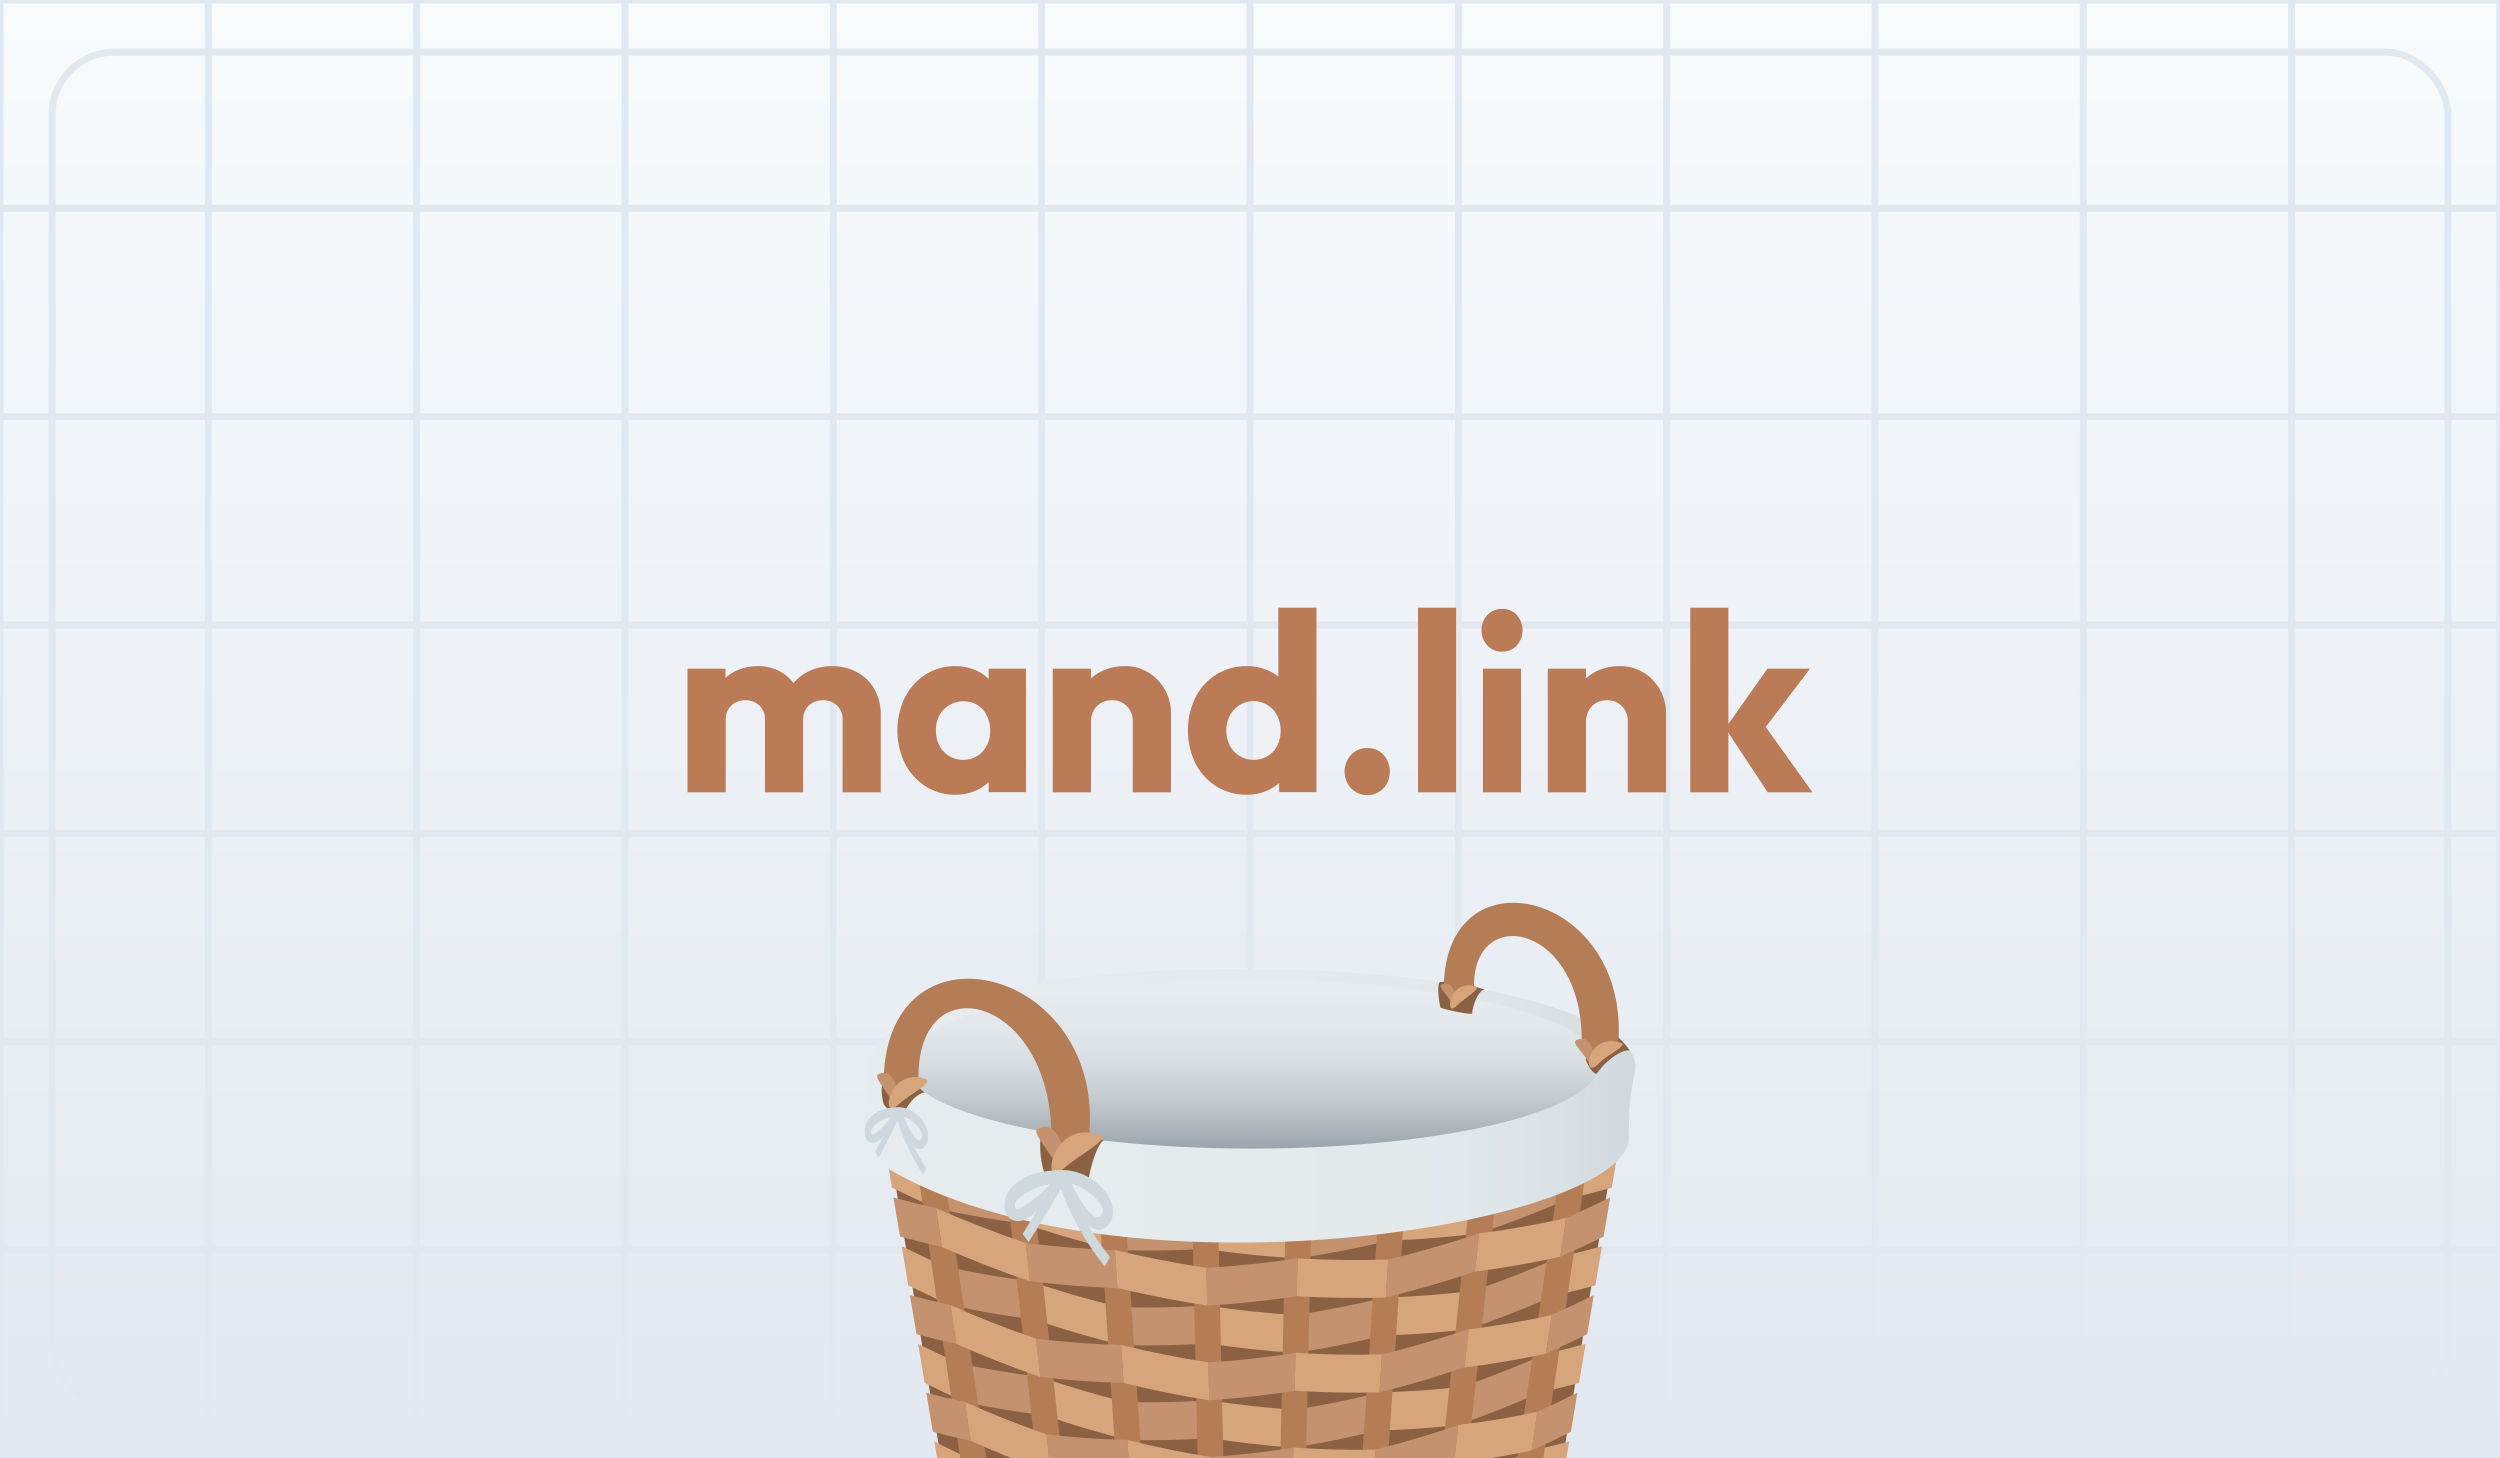 <svg xmlns="http://www.w3.org/2000/svg" xmlns:xlink="http://www.w3.org/1999/xlink" viewBox="0 0 720 420"><rect x="0" y="0" width="720" height="420" fill="#333333" stroke="none"/><defs><linearGradient id="b" x1="361" y1="421" x2="361" y2="1" gradientUnits="userSpaceOnUse"><stop offset="0" stop-color="#e2e8f0"/><stop offset="1" stop-color="#f8fafc"/></linearGradient><linearGradient id="e" x1="249" y1="-362.47" x2="471" y2="-362.47" gradientTransform="matrix(1, 0, 0, -1, 0, -44)" gradientUnits="userSpaceOnUse"><stop offset=".25" stop-color="#e6ebed"/><stop offset=".7" stop-color="#e4e9ec"/><stop offset=".87" stop-color="#dde4e7"/><stop offset=".98" stop-color="#d2dadf"/><stop offset="1" stop-color="#cfd8dd"/></linearGradient><linearGradient id="f" x1="360.53" y1="-392.68" x2="360.53" y2="-329.72" gradientTransform="matrix(1, 0, 0, -1, 0, -44)" gradientUnits="userSpaceOnUse"><stop offset="0" stop-color="#4e5e67"/><stop offset=".04" stop-color="#5b6a72"/><stop offset=".19" stop-color="#859198"/><stop offset=".35" stop-color="#a8b1b7"/><stop offset=".51" stop-color="#c3cbd0"/><stop offset=".67" stop-color="#d7dde1"/><stop offset=".83" stop-color="#e2e7ec"/><stop offset="1" stop-color="#e6ebef"/></linearGradient><clipPath id="a"><path fill="none" d="M1 1h720v420H1z"/></clipPath><clipPath id="d"><path fill="none" d="M0 0h720v420H0z"/></clipPath><symbol id="c" viewBox="0 0 722 422"><g clip-path="url(#a)"><path fill="url(#b)" d="M1 1h720v420H1z"/><path fill="none" stroke="#e2e8f0" stroke-miterlimit="10" stroke-width="2" d="M1 1h60v60H1zm60 0h60v60H61zm60 0h60v60h-60zm60 0h60v60h-60zm60 0h60v60h-60zm60 0h60v60h-60zm60 0h60v60h-60zm60 0h60v60h-60zm60 0h60v60h-60zm60 0h60v60h-60zm60 0h60v60h-60zm60 0h60v60h-60zM1 61h60v60H1zm60 0h60v60H61zm60 0h60v60h-60zm60 0h60v60h-60zm60 0h60v60h-60zm60 0h60v60h-60zm60 0h60v60h-60zm60 0h60v60h-60zm60 0h60v60h-60zm60 0h60v60h-60zm60 0h60v60h-60zm60 0h60v60h-60zM1 121h60v60H1zm60 0h60v60H61zm60 0h60v60h-60zm60 0h60v60h-60zm60 0h60v60h-60zm60 0h60v60h-60zm60 0h60v60h-60zm60 0h60v60h-60zm60 0h60v60h-60zm60 0h60v60h-60zm60 0h60v60h-60zm60 0h60v60h-60zM1 181h60v60H1zm60 0h60v60H61zm60 0h60v60h-60zm60 0h60v60h-60zm60 0h60v60h-60zm60 0h60v60h-60zm60 0h60v60h-60zm60 0h60v60h-60zm60 0h60v60h-60zm60 0h60v60h-60zm60 0h60v60h-60zm60 0h60v60h-60zM1 241h60v60H1zm60 0h60v60H61zm60 0h60v60h-60zm60 0h60v60h-60zm60 0h60v60h-60zm60 0h60v60h-60zm60 0h60v60h-60zm60 0h60v60h-60zm60 0h60v60h-60zm60 0h60v60h-60zm60 0h60v60h-60zm60 0h60v60h-60zM1 301h60v60H1zm60 0h60v60H61zm60 0h60v60h-60zm60 0h60v60h-60zm60 0h60v60h-60zm60 0h60v60h-60zm60 0h60v60h-60zm60 0h60v60h-60zm60 0h60v60h-60zm60 0h60v60h-60zm60 0h60v60h-60zm60 0h60v60h-60zM1 361h60v60H1zm60 0h60v60H61zm60 0h60v60h-60zm60 0h60v60h-60zm60 0h60v60h-60zm60 0h60v60h-60zm60 0h60v60h-60zm60 0h60v60h-60zm60 0h60v60h-60zm60 0h60v60h-60zm60 0h60v60h-60zm60 0h60v60h-60z"/><rect x="16" y="16" width="690" height="390" rx="18" fill="none" stroke="#e2e8f0" stroke-miterlimit="10" stroke-width="2"/></g></symbol></defs><use width="722" height="422" transform="translate(-1 -1)" xlink:href="#c"/><g clip-path="url(#d)"><path d="M446.4 442.27a241.72 241.72 0 0 1-171.73 0L256 329.73a294.33 294.33 0 0 0 209.07 0L446.4 442.27Z" fill="#8c6143"/><path d="M271 426.4c3.66 1.87 7.33 3.63 11 5.31q-.82-5.59-1.66-11.17a296.08 296.08 0 0 1-11.26-5.38Zm180.93-11.24q-5.35 1.41-10.84 2.59l-1.66 11.16q5.35-1.12 10.62-2.51.95-5.61 1.88-11.24Z" fill="#d6a57c"/><path d="M439.43 428.91q-11.15 5.05-22.43 9l1.19-11q11.51-4 22.9-9.16c-.55 3.73-1.09 7.44-1.66 11.16Z" fill="#c4926e"/><path d="m348.25 403.29.24 10.9q12.06 1.89 24 2.72l.24-10.9q-12.16-.81-24.48-2.72Zm49.03-2.29-.72 11q11.85-.27 23.43-1.63l1.19-11q-11.79 1.36-23.9 1.63Zm-97.7-4.44 1.19 11q11.93 4.14 23.91 7.13l-.68-10.91q-12.25-3.04-24.42-7.22Z" fill="#d6a57c"/><path d="M348.49 414.19q-12 .81-23.81.53l-.68-10.94q12 .3 24.29-.49Z" fill="#c4926e"/><path d="M266.3 398.29q5.77 2.9 11.6 5.5l-1.65-11.16q-6-2.65-11.84-5.59Z" fill="#d6a57c"/><path d="M300.78 407.59q-11.62-1.35-22.88-3.79l-1.65-11.17q11.46 2.5 23.34 3.93l1.19 11.03Z" fill="#c4926e"/><path d="M456.65 387.05q-5.65 1.53-11.42 2.79L443.58 401c3.76-.81 7.49-1.72 11.19-2.7q.93-5.64 1.88-11.25Z" fill="#d6a57c"/><path d="M443.58 401q-11.71 5.25-23.59 9.35l1.19-11q12.1-4.17 24.05-9.49L443.58 401Zm-47.02 11q-12 3-24.05 4.93l.24-10.9q12.24-1.92 24.53-5Z" fill="#c4926e"/><path d="m347.65 376 .24 10.9q12.66 1.95 25.22 2.73l.24-10.9q-12.78-.73-25.7-2.73Zm51.43-2.32-.72 10.94q12.45-.35 24.62-1.85.58-5.5 1.19-11-12.39 1.52-25.09 1.91ZM296.6 369l1.19 11q12.51 4.26 25.09 7.35l-.71-10.95q-12.82-3.11-25.57-7.4Z" fill="#d6a57c"/><path d="M347.89 386.93q-12.6.79-25 .43l-.71-10.94c8.41.25 16.92.13 25.48-.39Z" fill="#c4926e"/><path d="M261.58 370.18q6.06 3 12.18 5.71l-1.66-11.17q-6.23-2.73-12.4-5.79.93 5.63 1.88 11.25Z" fill="#d6a57c"/><path d="M297.79 380q-12.21-1.5-24-4.12l-1.66-11.17q12 2.7 24.5 4.26.57 5.53 1.16 11.03Z" fill="#c4926e"/><path d="M461.37 358.93q-5.94 1.65-12 3l-1.66 11.17q5.94-1.32 11.76-2.92Z" fill="#d6a57c"/><path d="M447.72 373.1q-12.29 5.43-24.74 9.67.58-5.5 1.19-11 12.68-4.31 25.21-9.81l-1.66 11.14Zm-49.36 11.52q-12.63 3.11-25.25 5l.24-10.9q12.84-2 25.73-5.08Z" fill="#c4926e"/><path d="m347.05 348.79.24 10.89q13.26 2 26.42 2.73l.24-10.9q-13.38-.76-26.9-2.72Zm53.83-2.46-.72 10.94q13.05-.45 25.8-2.08l1.19-11a299.1 299.1 0 0 1-26.27 2.14Zm-107.27-4.93 1.2 11c8.72 2.93 17.5 5.46 26.28 7.57l-.72-10.94q-13.37-3.18-26.76-7.63Z" fill="#d6a57c"/><path d="M347.29 359.68c-8.8.51-17.55.61-26.2.32l-.72-10.94c8.81.31 17.72.22 26.68-.27l.24 10.89Z" fill="#c4926e"/><path d="m255 330.82 1.89 11.24q6.33 3.12 12.74 5.91l-1.66-11.16q-6.53-2.81-12.97-5.99Z" fill="#d6a57c"/><path d="M294.81 352.43q-12.8-1.64-25.2-4.46l-1.66-11.16q12.62 2.9 25.66 4.59Z" fill="#c4926e"/><path d="M466.09 330.82q-6.22 1.76-12.56 3.2-.84 5.58-1.66 11.17 6.22-1.43 12.33-3.13Z" fill="#d6a57c"/><path d="M451.87 345.19q-12.86 5.63-25.91 10l1.19-11q13.28-4.44 26.38-10.14-.84 5.55-1.66 11.14Zm-51.71 12.08q-13.23 3.18-26.45 5.14l.24-10.9q13.46-2 26.93-5.18Z" fill="#c4926e"/><path fill="#b47d56" d="m323.69 455.98-7.21-109.62 7.39-.42 7.21 109.61-7.39.43zm22.06 1.87-2.4-109.17 7.4-.13 2.4 109.16-7.4.14zm-65.29-11.72-16.61-111.8 7.33-.96 16.61 111.82-7.33.94zm21.41 5.94-11.96-110.49 7.37-.7 11.96 110.49-7.37.7zm117.32 0-7.36-.7 11.96-110.49 7.36.7-11.96 110.49zm21.41-5.94-7.32-.94 16.61-111.82 7.32.96-16.61 111.8zm-65.29 11.72-7.4-.14 2.41-109.16 7.4.13-2.41 109.17zm22.07-1.87-7.39-.43 7.21-109.61 7.38.42-7.2 109.62z"/><path d="M347.65 376q-12.9-1.95-25.84-5.08l-.72-10.92q13.17 3.18 26.32 5.14Zm-51.05-7q-12.74-4.32-25.33-9.85-.84-5.58-1.66-11.17 12.81 5.61 25.8 10L296.6 369Z" fill="#d6a57c"/><path d="M259.22 356.12q6 1.65 12 3-.84-5.58-1.66-11.17-6.19-1.39-12.27-3.1.98 5.65 1.93 11.27ZM295.4 358l1.2 11q12.43 1.54 25.2 2l-.71-10.95q-12.99-.49-25.69-2.05Z" fill="#c4926e"/><path d="M449.38 361.93q-12.11 2.71-24.62 4.29l1.2-11q12.74-1.62 25.08-4.42l-1.66 11.13Z" fill="#d6a57c"/><path d="M463.73 344.87q-6.32 3.11-12.69 5.9l-1.66 11.16q6.25-2.74 12.46-5.81Z" fill="#c4926e"/><path d="M399.08 373.68q-12.69.39-25.61-.37l.24-10.9q13.16.76 26.09.33Z" fill="#d6a57c"/><path d="m347.41 365.14.24 10.89q12.84-.78 25.82-2.72l.24-10.9q-13.2 1.97-26.3 2.73Zm52.39-2.4-.72 10.94q12.87-3.14 25.68-7.46l1.2-11q-13.04 4.37-26.16 7.52Z" fill="#c4926e"/><path d="M348.25 403.29q-12.3-1.94-24.64-5l-.72-10.94q12.57 3.09 25.12 5Zm-48.67-6.73q-12.15-4.19-24.17-9.51l-1.65-11.16q12.23 5.42 24.63 9.64.61 5.47 1.19 11.03Z" fill="#d6a57c"/><path d="M263.94 384.23q5.69 1.54 11.48 2.82l-1.66-11.16q-5.91-1.32-11.7-2.9l1.88 11.24Zm34.45 1.31 1.19 11c7.9 1 15.92 1.53 24 1.76l-.72-10.95c-8.23-.22-16.41-.83-24.47-1.81Z" fill="#c4926e"/><path d="M445.23 389.84q-11.52 2.52-23.45 4l1.19-11c8.1-1 16.09-2.36 23.92-4.09l-1.66 11.09Z" fill="#d6a57c"/><path d="M459 373q-6 3-12.11 5.69l-1.66 11.16q6-2.65 11.89-5.61L459 373Z" fill="#c4926e"/><path d="M397.28 401q-12.09.31-24.41-.48l.24-10.9q12.54.79 24.89.44Z" fill="#d6a57c"/><path d="m348 392.38.24 10.9q12.24-.81 24.62-2.72l.24-10.9q-12.59 1.94-25.1 2.72Zm50-2.28-.72 10.9q12.27-3 24.5-7.24l1.2-11Q410.52 387 398 390.1Z" fill="#c4926e"/><path d="M348.85 430.54q-11.7-1.91-23.45-4.87l-.71-10.95q12 3 23.93 4.91l.23 10.91Zm-46.28-6.4q-11.56-4-23-9.18l-1.66-11.17q11.67 5.22 23.48 9.32.61 5.52 1.18 11.03Z" fill="#d6a57c"/><path d="M268.66 412.35c3.6.95 7.23 1.83 10.9 2.61l-1.66-11.17c-3.74-.81-7.46-1.7-11.13-2.69Zm32.72.76q.58 5.52 1.19 11 11.26 1.29 22.83 1.53l-.71-10.95q-11.8-.24-23.31-1.58Z" fill="#c4926e"/><path d="M441.09 417.75q-11 2.33-22.3 3.63l1.2-11q11.56-1.35 22.75-3.77Z" fill="#d6a57c"/><path d="M454.29 401.1a288.82 288.82 0 0 1-11.55 5.49l-1.65 11.16q5.69-2.56 11.32-5.4.95-5.62 1.88-11.25Z" fill="#c4926e"/><path d="M395.48 428.41q-11.49.22-23.21-.6l.24-10.9q11.94.81 23.69.55Z" fill="#d6a57c"/><path d="m348.61 419.63.24 10.91q11.64-.84 23.42-2.73l.24-10.9q-12 1.91-23.9 2.72Zm47.59-2.17-.72 11q11.68-3 23.31-7l1.2-11q-11.86 4-23.79 7Z" fill="#c4926e"/><path d="M360.53 279.1c-56.37-.63-124 9.14-109.55 39.37 7.45 15.56-4.43 13.06 7 19.39 68.7 38 211.13 14.57 211.13-10.17 0-9.45.15-10.6 1.78-19.56 2.35-12.76-38.11-28.75-110.36-29.03Z" fill="url(#e)"/><ellipse cx="360.53" cy="306.46" rx="100.04" ry="24.33" fill="url(#f)"/><path d="M414.89 282.81c-1.17-.17-.54 5.79 0 7.4 1.36.56 8.25 2.07 9.12 1.69-.06-1.75 1.61-6.6 3.54-6.91 0 .01-7.05-2.5-12.66-2.18Zm-115 42.98a26.93 26.93 0 0 0 .88 12.08c1.36.55 11.89 2.44 12.76 2.06-.06-1.74 2.49-11.13 4.42-11.44a98.44 98.44 0 0 0-18.06-2.7Zm-44.23-17.48s-2.92 3-1.18 9.63c.92 1.6 4.9 4.46 5.77 4.08.25-3.8 4.2-7.35 6.09-7.35a34.13 34.13 0 0 0-10.68-6.36ZM460.91 296c-1.17-.18-3.6 4.49-4.18 9.17.68 2.14 2.35 4.4 3.21 4 1.87-3 6.91-7.13 9.42-6.61 0 .03-3.1-5.19-8.45-6.56Z" fill="#8c6143"/><path d="M455.52 301.41c1.09-35.42-31.69-41.62-31-16.86.08 2.64-8.79 4.69-8.7-.64.73-40.06 54.33-26.77 50.16 17.5-.3 3.66-10.55 3.07-10.46 0Z" fill="#b47d56"/><path d="M454 299.57c5.95-3 6.39 11.3 3.57 6.4-1.77-3.12-5.08-5.63-3.57-6.4Z" fill="#c4926e"/><path d="M466.72 300.26c-10-3-11.19 11.11-6.46 6.2 3-3.12 9.02-5.46 6.46-6.2Z" fill="#d6a57c"/><path d="M415.15 283.54c4.57-2.34 5.37 9.4 3.21 5.64-1.36-2.39-4.36-5.05-3.21-5.64Z" fill="#c4926e"/><path d="M424.9 284.06c-7.67-2.32-9 9.4-5.4 5.64 2.31-2.38 7.36-5.05 5.4-5.64Z" fill="#d6a57c"/><path d="M302.79 329.57c1.33-43.23-40.13-53.28-38.21-17.11.14 2.64-10.24 3.66-10.1-1.66 1.25-48.86 66.45-31.39 58.8 19.29-.55 3.64-10.58 2.55-10.49-.52Z" fill="#b47d56"/><path d="M299 325c8.51-3.79 8.77 17.53 5.24 10.52C302 331.11 296.83 326 299 325Z" fill="#c4926e"/><path d="M316.62 326.87c-13.68-4.9-17.31 16.24-10.35 9.74 4.42-4.11 13.84-8.49 10.35-9.74Z" fill="#d6a57c"/><path d="M253 309.34c6.53-2.91 6.72 13.43 4 8.06-1.67-3.4-5.63-7.32-4-8.06Z" fill="#c4926e"/><path d="M266.53 310.74c-10.48-3.76-13.26 12.44-7.93 7.48 3.4-3.17 10.61-6.52 7.93-7.48Z" fill="#d6a57c"/><path d="M313.32 352.8s2.94 2.84 5.36.5c5.8-5.63-2.9-16.31-12.64-16.31-24.39 0-17.88 22.81-7.32 11.58a483.59 483.59 0 0 1-4.21 6.8l1.73 2.37c.27-.43 5.93-9.45 9.26-15.34a79.93 79.93 0 0 0 12.69 22.32l1.47-2.72a79.63 79.63 0 0 1-6.34-9.2Zm3.83-2.77c-2.22 2.69-6.78-5.54-8.49-9 2.79.04 10.89 6.07 8.49 8.97Zm-24.68-2.2c-1.57-2.32 6.15-6.64 9.91-6.64-1.56 1.54-8.73 8.38-9.91 6.64Zm-29.4-17.89s1.72 2 3.13.36c3.4-3.94-1.7-11.42-7.38-11.42-14.28 0-10.47 16-4.29 8.1-1.32 2.59-2.45 4.73-2.46 4.77l1 1.65c.15-.3 3.47-6.61 5.42-10.74a58.45 58.45 0 0 0 7.42 15.62l.86-1.89a55.94 55.94 0 0 1-3.7-6.45Zm2.24-1.93c-1.29 1.88-4-3.88-5-6.28 1.69 0 6.4 4.27 5 6.27Zm-14.44-1.54c-.92-1.62 3.6-4.65 5.8-4.65-.91 1.08-5.11 5.87-5.8 4.65Z" fill="#cfd8dd"/></g><path d="M246.78 193.57a14.6 14.6 0 0 0-7.13-1.72 14.93 14.93 0 0 0-7.35 1.8 13.85 13.85 0 0 0-3.77 3.07 12.23 12.23 0 0 0-3.61-3.18 12.77 12.77 0 0 0-6.56-1.69 14.54 14.54 0 0 0-7 1.65 12.14 12.14 0 0 0-2.43 1.73v-2.65H198v35.61h11v-20.81a5.84 5.84 0 0 1 .75-3.07 5.21 5.21 0 0 1 2-1.94 6 6 0 0 1 2.94-.7 5.61 5.61 0 0 1 4 1.5 5.46 5.46 0 0 1 1.61 4.21v20.81h11v-20.81a5.84 5.84 0 0 1 .75-3.07 5.24 5.24 0 0 1 2.05-1.94 6 6 0 0 1 2.94-.7 5.6 5.6 0 0 1 4 1.5 5.46 5.46 0 0 1 1.62 4.21v20.81h11v-22.05a15.16 15.16 0 0 0-1.82-7.66 12.76 12.76 0 0 0-5.06-4.91Zm37.95 1.98a12.63 12.63 0 0 0-3.26-2.31 14.29 14.29 0 0 0-6.34-1.39 15.54 15.54 0 0 0-8.57 2.42 17.1 17.1 0 0 0-5.95 6.59 21.9 21.9 0 0 0 0 19 17.06 17.06 0 0 0 5.95 6.6 15.54 15.54 0 0 0 8.57 2.42 14.39 14.39 0 0 0 6.38-1.4 12.25 12.25 0 0 0 3.22-2.26v2.92h10.76v-35.56h-10.76Zm-7.38 23.27a7.53 7.53 0 0 1-4-1.1 7.66 7.66 0 0 1-2.8-3 9.11 9.11 0 0 1-1-4.32 9 9 0 0 1 1-4.4 8 8 0 0 1 10.89-3 7.26 7.26 0 0 1 2.73 3 9.66 9.66 0 0 1 1 4.4 8.63 8.63 0 0 1-2.16 6 7.25 7.25 0 0 1-5.66 2.42Zm53.44-25.1a12.55 12.55 0 0 0-6.85-1.87 15 15 0 0 0-7.2 1.72 12.37 12.37 0 0 0-2.54 1.83v-2.82h-11v35.61h11V207.9a6.69 6.69 0 0 1 .78-3.26 5.55 5.55 0 0 1 2.15-2.2 6.35 6.35 0 0 1 3.16-.77 5.73 5.73 0 0 1 4.26 1.72 6.15 6.15 0 0 1 1.69 4.51v20.29h11v-22.78a13.67 13.67 0 0 0-6.42-11.69Zm37.38 1.16a13.87 13.87 0 0 0-2.61-1.64 15 15 0 0 0-6.49-1.39 16.11 16.11 0 0 0-8.78 2.42 16.81 16.81 0 0 0-6 6.59 21.81 21.81 0 0 0 0 19 16.77 16.77 0 0 0 6 6.6 16.11 16.11 0 0 0 8.78 2.42 14 14 0 0 0 6.52-1.51 13.67 13.67 0 0 0 2.8-1.87v2.64h10.75V175h-11Zm-3.08 22.87a7.62 7.62 0 0 1-4.09 1.07 7.53 7.53 0 0 1-4-1.1 7.66 7.66 0 0 1-2.8-3 9.11 9.11 0 0 1-1-4.32 8.9 8.9 0 0 1 1-4.32 7.89 7.89 0 0 1 2.8-3 7.61 7.61 0 0 1 10.82 3 9.43 9.43 0 0 1 1 4.36 9.23 9.23 0 0 1-1 4.39 7.39 7.39 0 0 1-2.73 2.92Zm28.67-2.31a6.18 6.18 0 0 0-4.66 1.95 7.16 7.16 0 0 0 0 9.63 6.52 6.52 0 0 0 9.36 0 7.28 7.28 0 0 0 0-9.63 6.16 6.16 0 0 0-4.7-1.95ZM408.39 175h10.97v53.19h-10.97zm18.7 17.58h10.97v35.61h-10.97zm5.52-17.21a5.64 5.64 0 0 0-4.26 1.75 6.52 6.52 0 0 0 0 8.76 5.57 5.57 0 0 0 4.26 1.8 5.48 5.48 0 0 0 4.23-1.8 6.64 6.64 0 0 0 0-8.76 5.54 5.54 0 0 0-4.23-1.75Zm40.75 18.35a12.54 12.54 0 0 0-6.84-1.87 15 15 0 0 0-7.21 1.72 12.64 12.64 0 0 0-2.54 1.83v-2.82h-11v35.61h11V207.9a6.58 6.58 0 0 1 .79-3.26 5.43 5.43 0 0 1 2.15-2.2 6.34 6.34 0 0 1 3.15-.77 5.77 5.77 0 0 1 4.27 1.72 6.18 6.18 0 0 1 1.68 4.51v20.29h11v-22.78a13.67 13.67 0 0 0-6.42-11.69ZM522 228.19l-13.46-18.82 12.74-16.79h-12.26l-11.25 15.93V175H486.8v53.19h10.97v-17.16l11.33 17.16H522z" fill="#bb7b56"/></svg>
